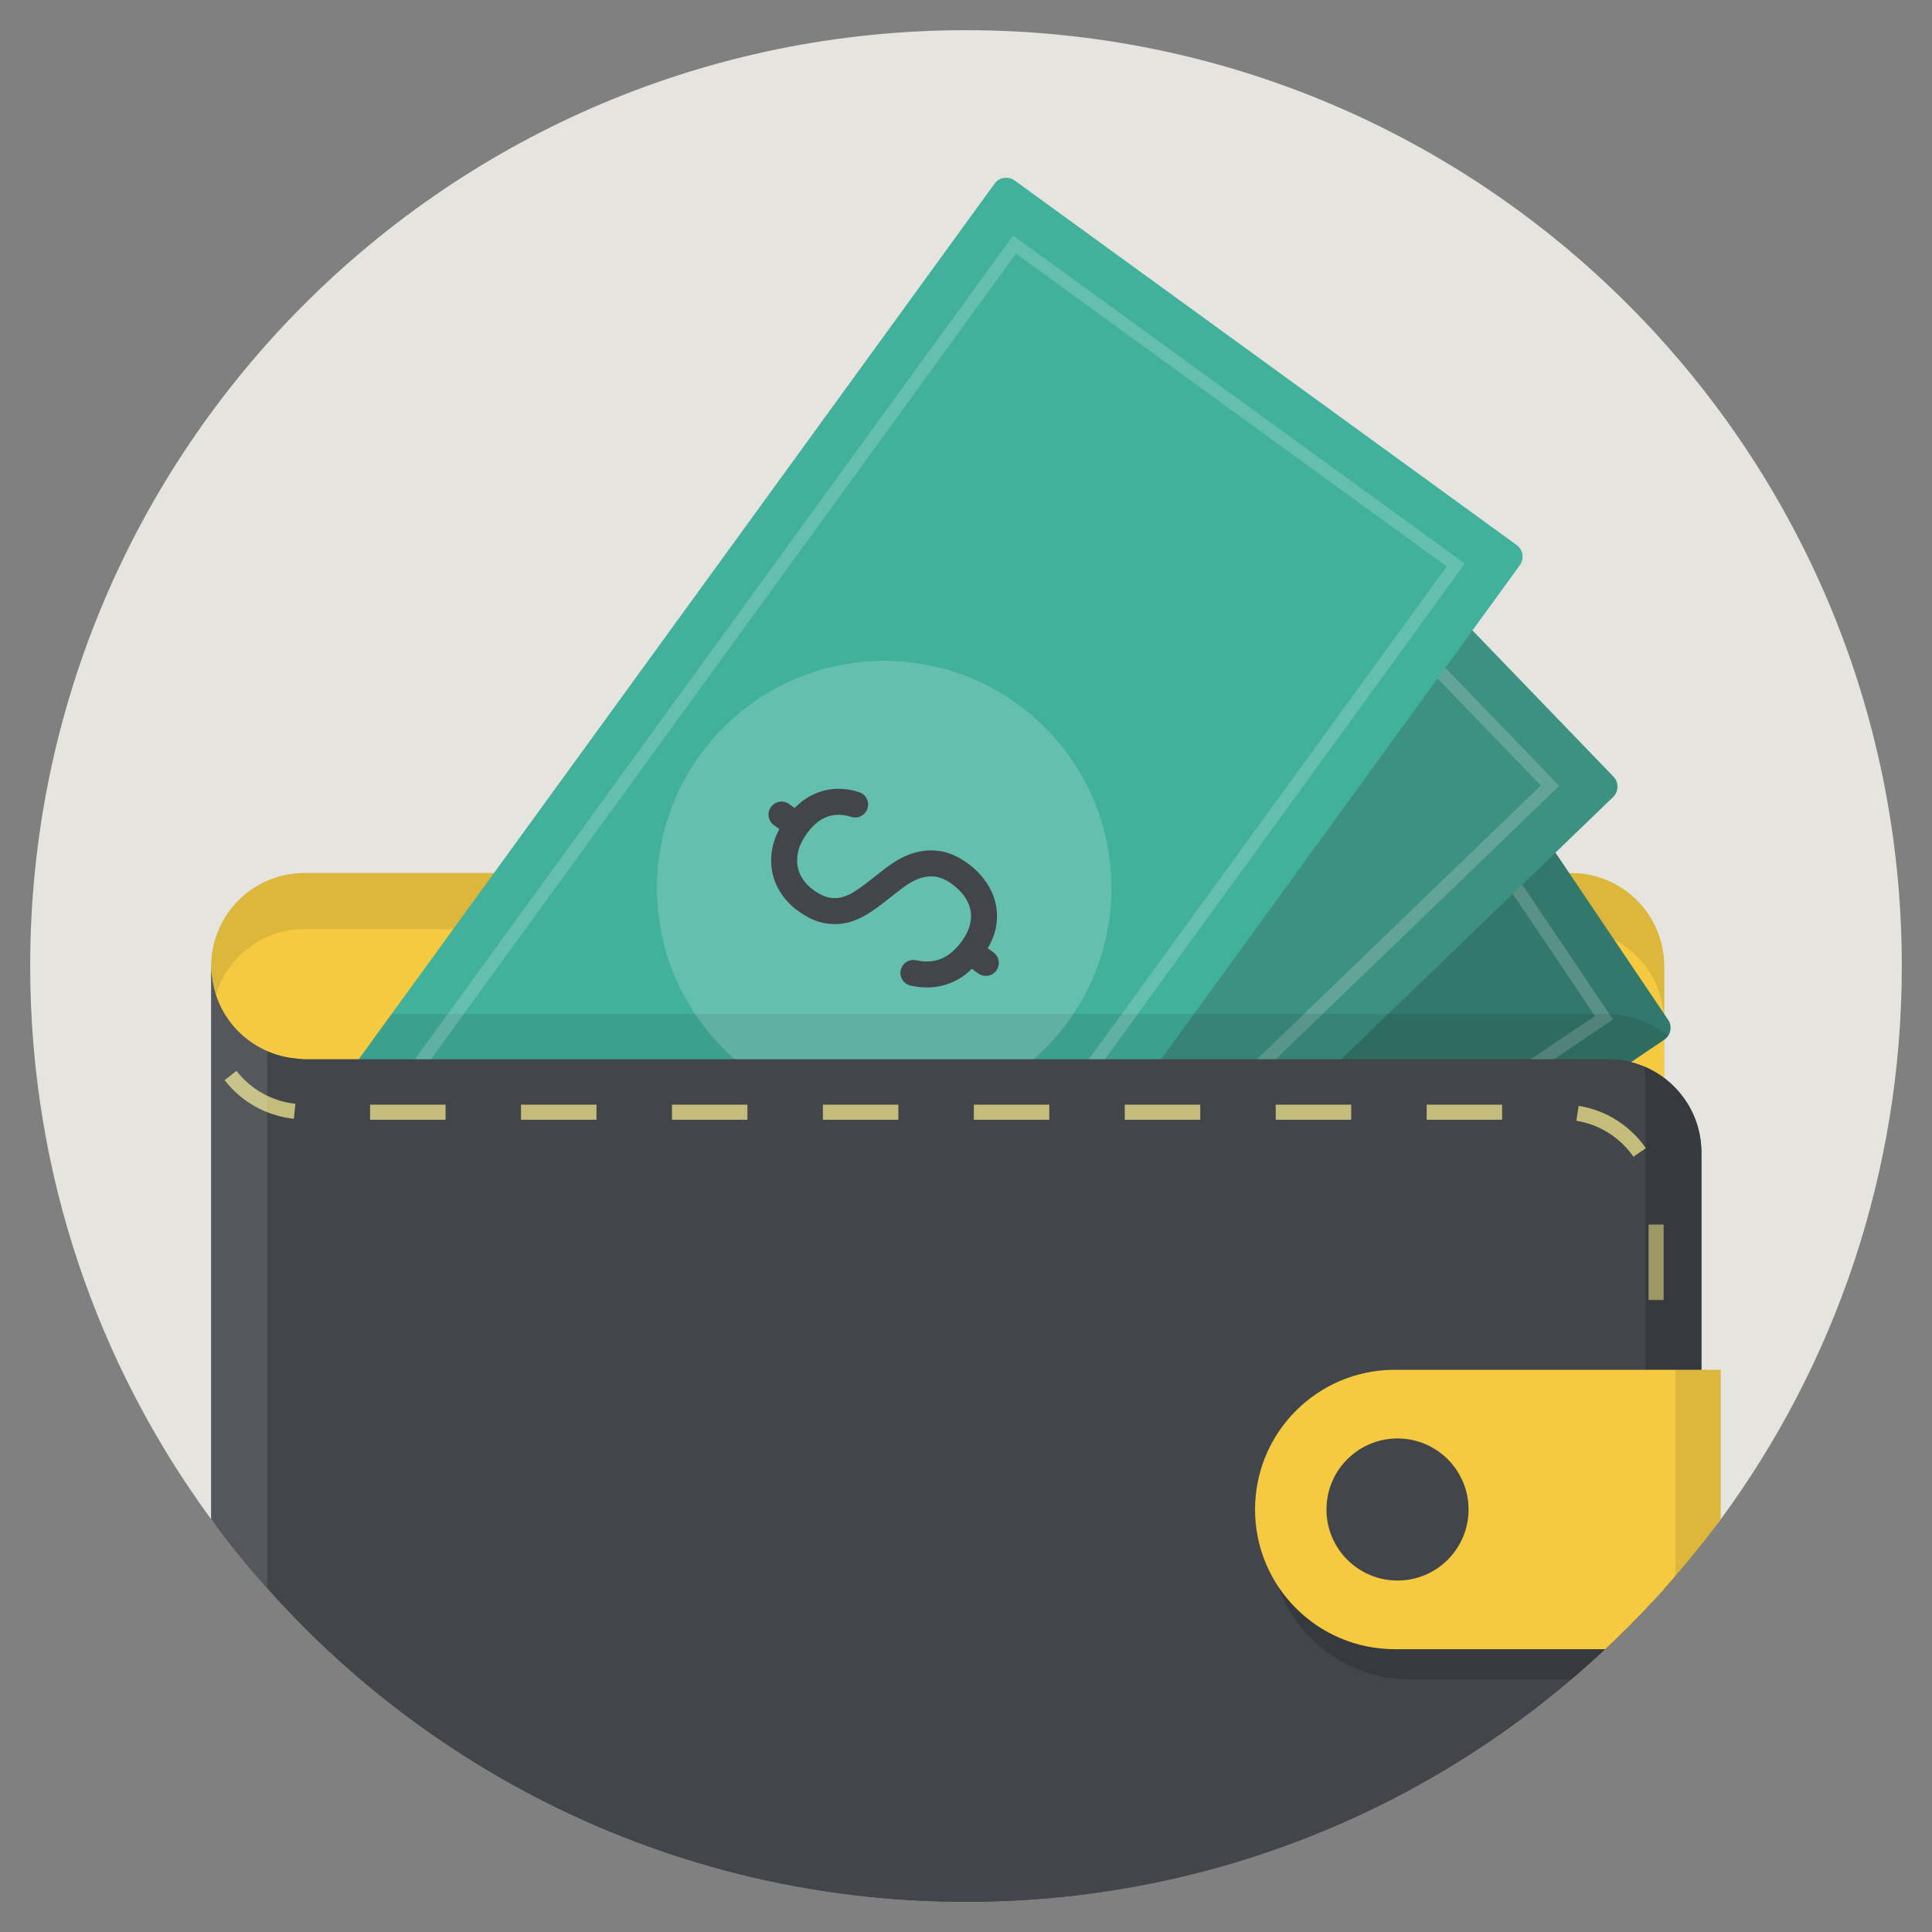 <?xml version="1.0" ?><!DOCTYPE svg  PUBLIC '-//W3C//DTD SVG 1.1//EN'  'http://www.w3.org/Graphics/SVG/1.1/DTD/svg11.dtd'><svg enable-background="new 0 0 128 128" id="Слой_1" version="1.1" viewBox="0 0 128 128" xml:space="preserve" xmlns="http://www.w3.org/2000/svg" xmlns:xlink="http://www.w3.org/1999/xlink"><rect x="0" y="0" width="128" height="128" fill="#808080" stroke="none"/><g><path d="M64,2C29.758,2,2,29.758,2,64c0,13.714,4.453,26.388,11.991,36.656   c11.284,15.368,88.733,15.368,100.017,0.001C121.547,90.389,126,77.714,126,64C126,29.758,98.242,2,64,2z" fill="#E5E4DE"/><path d="M110.253,105.273V64.016c0-3.408-2.762-6.17-6.17-6.17H20.17c-3.408,0-6.17,2.762-6.17,6.17   c0,2.529,1.525,4.696,3.702,5.649v35.555c7.749,8.698,17.911,15.188,29.436,18.439h33.723   C92.364,120.415,102.509,113.944,110.253,105.273z" fill="#C3BC7B"/><path d="M110.253,105.273V64.016c0-3.408-2.762-6.17-6.17-6.17H20.17c-3.408,0-6.17,2.762-6.17,6.17   c0,2.529,1.525,4.696,3.702,5.649v35.555C25.451,113.918,102.509,113.944,110.253,105.273z" fill="#F5CA41"/><path d="M104.083,57.846H20.17c-3.408,0-6.17,2.762-6.17,6.17c0,0.661,0.109,1.294,0.302,1.891   c0.778-2.518,3.096-4.359,5.868-4.359h83.913c3.408,0,6.17,2.762,6.17,6.17v-3.702C110.253,60.608,107.49,57.846,104.083,57.846z" fill="#05090C" opacity="0.1"/><path d="M110.514,67.561L87.542,33.479c-0.295-0.438-0.889-0.553-1.327-0.258l-69.75,47.012   c-0.438,0.295-0.553,0.889-0.258,1.327l22.972,34.082c0.295,0.438,0.889,0.553,1.327,0.258l69.75-47.012   C110.693,68.593,110.809,67.998,110.514,67.561z" fill="#48AA97"/><path d="M110.514,67.561L87.542,33.479c-0.295-0.438-0.889-0.553-1.327-0.258l-69.75,47.012   c-0.438,0.295-0.553,0.889-0.258,1.327l22.972,34.082c0.295,0.438,0.889,0.553,1.327,0.258l69.75-47.012   C110.693,68.593,110.809,67.998,110.514,67.561z" fill="#020507" opacity="0.3"/><path d="M19.852,81.58l20.675,30.674l66.341-44.715L86.194,36.865L19.852,81.58z M40.76,111.06   L21.047,81.813L85.961,38.06l19.713,29.247L40.76,111.06z" fill="#F5F8F8" opacity="0.2"/><circle cx="63.36" cy="74.56" fill="#F5F8F8" r="15.054"/><path d="M69.113,74.904c-0.474-0.703-1.03-1.205-1.655-1.492c-0.564-0.259-1.16-0.385-1.772-0.374   c-0.529,0.009-1.08,0.1-1.64,0.272c-0.456,0.14-0.92,0.29-1.391,0.448c-0.416,0.14-0.841,0.259-1.262,0.351   c-0.323,0.071-0.639,0.089-0.942,0.052c-0.252-0.03-0.513-0.127-0.775-0.287c-0.173-0.105-0.451-0.338-0.795-0.847   c-0.177-0.263-0.306-0.556-0.383-0.872c-0.073-0.297-0.084-0.603-0.034-0.909c0.05-0.307,0.18-0.621,0.386-0.934   c0.431-0.656,1.408-1.316,2.157-1.446c0.357-0.062,0.693-0.049,1.001,0.037c0.321,0.09,0.626,0.248,0.907,0.47   c0.372,0.294,0.912,0.231,1.208-0.141c0.295-0.373,0.232-0.914-0.142-1.208c-0.459-0.363-0.966-0.624-1.507-0.776   c-0.556-0.157-1.148-0.182-1.761-0.077c-1.218,0.212-2.609,1.146-3.301,2.195c-0.34,0.517-0.558,1.057-0.648,1.603   c-0.088,0.536-0.067,1.073,0.061,1.594c0.125,0.513,0.336,0.993,0.627,1.425c0.415,0.616,0.861,1.072,1.326,1.355   c0.474,0.288,0.967,0.465,1.463,0.525c0.495,0.06,1.006,0.033,1.519-0.08c0.481-0.106,0.965-0.241,1.44-0.401   c0.457-0.154,0.905-0.299,1.346-0.434c0.406-0.124,0.797-0.191,1.165-0.197c0.352-0.006,0.697,0.067,1.024,0.218   c0.333,0.153,0.651,0.452,0.946,0.89c0.215,0.319,0.374,0.656,0.473,1.003c0.096,0.334,0.122,0.668,0.077,0.991   c-0.043,0.311-0.167,0.622-0.367,0.923c-0.379,0.567-1.184,1.141-1.965,1.37c-0.346,0.102-0.703,0.127-1.06,0.074   c-0.368-0.055-0.748-0.206-1.129-0.448c-0.401-0.255-0.932-0.139-1.188,0.263c-0.255,0.4-0.137,0.932,0.263,1.188   c0.586,0.373,1.191,0.608,1.799,0.699c0.606,0.091,1.212,0.048,1.8-0.125c0.531-0.156,1.048-0.402,1.537-0.732   c0.583-0.393,1.045-0.842,1.374-1.335c0.345-0.519,0.56-1.07,0.639-1.641c0.078-0.562,0.035-1.134-0.127-1.701   C69.664,75.874,69.428,75.372,69.113,74.904z" fill="#42464A"/><path d="   M67.306,80.512" fill="none" stroke="#303536" stroke-linecap="round" stroke-linejoin="round" stroke-miterlimit="10" stroke-width="1.912"/><path d="M67.993,79.993c-0.266-0.394-0.8-0.498-1.194-0.233c-0.394,0.266-0.498,0.8-0.233,1.194l0.709,1.052   c0.266,0.394,0.8,0.498,1.194,0.233c0.394-0.266,0.498-0.8,0.233-1.194L67.993,79.993z" fill="#42464A"/><path d="M59.353,67.175c-0.266-0.394-0.8-0.498-1.194-0.233c-0.394,0.266-0.498,0.8-0.233,1.194l0.687,1.019   c0.266,0.394,0.8,0.498,1.194,0.233s0.498-0.8,0.233-1.194L59.353,67.175z" fill="#42464A"/><path d="M78.364,21.868c-0.366-0.38-0.971-0.391-1.352-0.025L16.465,80.232c-0.38,0.366-0.391,0.972-0.025,1.352   l28.531,29.586c0.366,0.38,0.972,0.391,1.352,0.025l60.547-58.388c0.38-0.366,0.391-0.972,0.025-1.352L78.364,21.868z" fill="#48AA97"/><path d="M78.364,21.868c-0.366-0.38-0.971-0.391-1.352-0.025L16.465,80.232   c-0.38,0.366-0.391,0.972-0.025,1.352l28.531,29.586c0.366,0.38,0.972,0.391,1.352,0.025l60.547-58.388   c0.38-0.366,0.391-0.972,0.025-1.352L78.364,21.868z" fill="#020507" opacity="0.15"/><path d="M20.035,80.973L45.712,107.6l57.589-55.535L77.623,25.438L20.035,80.973z M45.734,106.383   L21.251,80.995l56.35-54.341l24.483,25.388L45.734,106.383z" fill="#F5F8F8" opacity="0.2"/><circle cx="61.668" cy="66.519" fill="#F5F8F8" r="15.055"/><path d="M67.393,65.861c-0.589-0.61-1.223-1.008-1.888-1.182c-0.6-0.158-1.209-0.178-1.81-0.061   c-0.519,0.101-1.046,0.286-1.568,0.552c-0.425,0.217-0.856,0.445-1.292,0.683c-0.386,0.21-0.783,0.401-1.182,0.565   c-0.306,0.126-0.614,0.198-0.918,0.214c-0.254,0.014-0.527-0.036-0.813-0.148c-0.189-0.074-0.503-0.254-0.929-0.696   c-0.22-0.229-0.398-0.495-0.528-0.792c-0.123-0.28-0.187-0.579-0.191-0.889c-0.004-0.311,0.07-0.643,0.219-0.987   c0.311-0.72,1.159-1.54,1.874-1.798c0.341-0.122,0.674-0.169,0.992-0.137c0.332,0.033,0.66,0.136,0.975,0.305   c0.417,0.226,0.939,0.069,1.165-0.348c0.226-0.418,0.07-0.941-0.349-1.166c-0.515-0.278-1.06-0.448-1.618-0.503   c-0.575-0.058-1.162,0.019-1.747,0.23c-1.163,0.419-2.37,1.58-2.87,2.734c-0.246,0.568-0.367,1.137-0.36,1.691   c0.006,0.543,0.12,1.068,0.337,1.559c0.212,0.484,0.503,0.919,0.865,1.295c0.516,0.535,1.034,0.906,1.54,1.105   c0.517,0.202,1.033,0.29,1.532,0.263c0.498-0.027,0.997-0.141,1.483-0.342c0.455-0.188,0.909-0.404,1.349-0.644   c0.423-0.231,0.84-0.451,1.251-0.661c0.378-0.193,0.752-0.326,1.113-0.396c0.346-0.067,0.698-0.055,1.046,0.037   c0.354,0.093,0.72,0.333,1.086,0.712c0.267,0.277,0.482,0.581,0.64,0.906c0.152,0.313,0.236,0.637,0.248,0.963   c0.011,0.314-0.057,0.642-0.202,0.973c-0.275,0.624-0.969,1.329-1.698,1.69c-0.323,0.161-0.67,0.247-1.031,0.256   c-0.372,0.01-0.773-0.073-1.189-0.246c-0.439-0.181-0.942,0.024-1.125,0.465c-0.182,0.438,0.026,0.942,0.465,1.124   c0.642,0.266,1.279,0.393,1.893,0.377c0.613-0.016,1.202-0.162,1.751-0.435c0.496-0.246,0.962-0.578,1.387-0.987   c0.506-0.488,0.884-1.01,1.122-1.553c0.25-0.571,0.366-1.151,0.345-1.727c-0.021-0.567-0.162-1.123-0.42-1.653   C68.104,66.72,67.785,66.267,67.393,65.861z" fill="#42464A"/><path d="   M66.585,71.698" fill="none" stroke="#303536" stroke-linecap="round" stroke-linejoin="round" stroke-miterlimit="10" stroke-width="1.912"/><path d="M67.172,71.067c-0.33-0.342-0.874-0.352-1.216-0.022s-0.352,0.874-0.022,1.216l0.881,0.913   c0.33,0.342,0.874,0.352,1.216,0.022s0.352-0.874,0.022-1.216L67.172,71.067z" fill="#42464A"/><path d="M56.442,59.94c-0.33-0.342-0.874-0.352-1.216-0.022c-0.342,0.33-0.352,0.874-0.022,1.216l0.853,0.885   c0.33,0.342,0.874,0.352,1.216,0.022c0.342-0.33,0.352-0.874,0.022-1.216L56.442,59.94z" fill="#42464A"/><path d="M67.225,11.959c-0.427-0.31-1.025-0.215-1.335,0.212L16.465,80.232c-0.31,0.427-0.215,1.025,0.212,1.335   l33.257,24.151c0.427,0.31,1.025,0.215,1.335-0.212l49.425-68.062c0.31-0.427,0.215-1.025-0.212-1.335L67.225,11.959z" fill="#41B19C"/><path d="M106.551,67.186H25.939l-9.474,13.046c-0.438,0.295-0.553,0.889-0.258,1.327l22.972,34.082   c0.295,0.438,0.889,0.553,1.327,0.258l69.75-47.012c0.105-0.071,0.189-0.161,0.256-0.26   C109.44,67.729,108.059,67.186,106.551,67.186z" fill="#05090C" opacity="0.1"/><path d="M20.109,80.338l29.932,21.736L97.05,37.338L67.119,15.603L20.109,80.338z M95.849,37.529   L49.85,100.872L21.311,80.148l45.999-63.344L95.849,37.529z" fill="#F5F8F8" opacity="0.2"/><circle cx="58.58" cy="58.838" fill="#F5F8F8" opacity="0.2" r="15.054"/><path d="M65.82,63.101l-0.379-0.275c0.219-0.386,0.399-0.774,0.493-1.16c0.147-0.606,0.159-1.198,0.039-1.761   c-0.12-0.555-0.356-1.078-0.702-1.554c-0.319-0.438-0.712-0.828-1.169-1.16c-0.686-0.498-1.381-0.779-2.066-0.835   c-0.618-0.05-1.222,0.036-1.793,0.255c-0.494,0.19-0.98,0.464-1.448,0.818c-0.381,0.288-0.765,0.588-1.153,0.898   c-0.343,0.274-0.701,0.531-1.065,0.762c-0.279,0.177-0.57,0.302-0.867,0.371c-0.247,0.058-0.525,0.057-0.826-0.004   c-0.199-0.039-0.54-0.162-1.037-0.523c-0.257-0.187-0.478-0.418-0.659-0.688c-0.17-0.254-0.286-0.537-0.343-0.842   c-0.058-0.305-0.043-0.645,0.043-1.01c0.181-0.764,0.872-1.718,1.531-2.097c0.314-0.18,0.634-0.284,0.953-0.308   c0.333-0.025,0.674,0.019,1.013,0.13c0.45,0.149,0.936-0.096,1.086-0.546c0.149-0.451-0.096-0.938-0.547-1.087   c-0.555-0.184-1.121-0.256-1.681-0.213c-0.577,0.043-1.141,0.222-1.68,0.531c-0.32,0.184-0.629,0.439-0.918,0.731l-0.361-0.262   c-0.384-0.279-0.922-0.194-1.202,0.191s-0.194,0.922,0.191,1.202l0.358,0.26c-0.186,0.355-0.333,0.718-0.417,1.072   c-0.143,0.602-0.163,1.184-0.059,1.728c0.101,0.533,0.305,1.031,0.604,1.477c0.293,0.439,0.655,0.818,1.078,1.124   c0.601,0.436,1.176,0.712,1.71,0.819c0.544,0.109,1.068,0.106,1.554-0.008c0.486-0.113,0.957-0.313,1.4-0.596   c0.415-0.264,0.824-0.557,1.216-0.87c0.376-0.301,0.748-0.591,1.116-0.869c0.338-0.256,0.684-0.453,1.027-0.584   c0.329-0.127,0.677-0.176,1.037-0.146c0.365,0.03,0.767,0.202,1.194,0.512c0.311,0.226,0.576,0.488,0.788,0.78   c0.204,0.281,0.343,0.586,0.412,0.905c0.066,0.307,0.056,0.642-0.029,0.993c-0.161,0.663-0.722,1.477-1.377,1.96   c-0.29,0.215-0.617,0.36-0.97,0.432c-0.365,0.074-0.774,0.063-1.214-0.034c-0.464-0.102-0.923,0.188-1.026,0.654   c-0.102,0.463,0.19,0.923,0.654,1.025c0.678,0.15,1.328,0.164,1.93,0.04c0.6-0.123,1.155-0.37,1.648-0.734   c0.169-0.125,0.324-0.271,0.48-0.418l0.422,0.306c0.384,0.279,0.922,0.194,1.202-0.191C66.29,63.918,66.205,63.381,65.82,63.101z" fill="#42464A"/><path d="M64,126c19.772,0,37.368-9.266,48.721-23.68V76.356c0-3.408-2.762-6.17-6.17-6.17H20.17   c-0.132,0-0.386-0.039-0.386-0.039C16.56,69.944,14,67.292,14,64.016v12.34v24.293C25.284,116.018,43.473,126,64,126z" fill="#42464A"/><path d="M64,126c19.772,0,37.368-9.266,48.721-23.68V76.356c0-3.408-2.762-6.17-6.17-6.17H20.17   c-0.132,0-0.386-0.039-0.386-0.039C16.56,69.944,14,67.292,14,64.016v12.34v24.293C25.284,116.018,43.473,126,64,126z" fill="#42464A"/><rect fill="#C3BC7B" height="1" width="5" x="24.519" y="73.186"/><rect fill="#C3BC7B" height="1" width="5" x="34.519" y="73.186"/><rect fill="#C3BC7B" height="1" width="5" x="44.519" y="73.186"/><rect fill="#C3BC7B" height="5" width="1" x="109.221" y="81.129"/><rect fill="#C3BC7B" height="1" width="5" x="54.519" y="73.186"/><rect fill="#C3BC7B" height="5" width="1" x="109.221" y="91.129"/><path d="M15.67,70.951l-0.791,0.611c1.109,1.437,2.782,2.371,4.59,2.561l0.105-0.994   C18.036,72.966,16.613,72.173,15.67,70.951z" fill="#C3BC7B"/><rect fill="#C3BC7B" height="1" width="5" x="94.519" y="73.186"/><rect fill="#C3BC7B" height="1" width="5" x="64.519" y="73.186"/><path d="M110.221,101.129h-1v5h0.252c0.251-0.271,0.502-0.543,0.748-0.819V101.129z" fill="#C3BC7B"/><path d="M104.591,73.267l-0.154,0.988c1.521,0.238,2.9,1.106,3.782,2.382l0.822-0.568   C108.005,74.569,106.383,73.548,104.591,73.267z" fill="#C3BC7B"/><rect fill="#C3BC7B" height="1" width="5" x="84.519" y="73.186"/><rect fill="#C3BC7B" height="1" width="5" x="74.519" y="73.186"/><path d="M17.702,69.63C15.528,68.682,14,66.541,14,64.016v12.34v24.293   c1.162,1.583,2.398,3.107,3.702,4.571V81.292V69.63z" fill="#F8FAFB" opacity="0.1"/><path d="M112.721,76.356c0-2.559-1.559-4.754-3.778-5.688c0.031,0.249,0.076,0.494,0.076,0.752   v35.185c1.298-1.371,2.533-2.8,3.702-4.285V76.356z" fill="#05090C" opacity="0.2"/><path d="M114,100.65v-9.897H92.405c-5.111,0-9.255,4.144-9.255,9.255s4.144,9.255,9.255,9.255h13.944   C109.155,106.636,111.72,103.755,114,100.65z" fill="#F5CA41"/><path d="M84.705,105.142c1.285,3.567,4.69,6.122,8.699,6.122h10.701c0.764-0.649,1.511-1.316,2.242-2   H92.405C89.193,109.263,86.365,107.626,84.705,105.142z" fill="#05090C" opacity="0.2"/><path d="M114,90.753h-3v13.657c1.046-1.215,2.05-2.466,3-3.76V90.753z" fill="#05090C" opacity="0.1"/><circle cx="92.589" cy="100.008" fill="#42464A" r="4.707"/></g></svg>